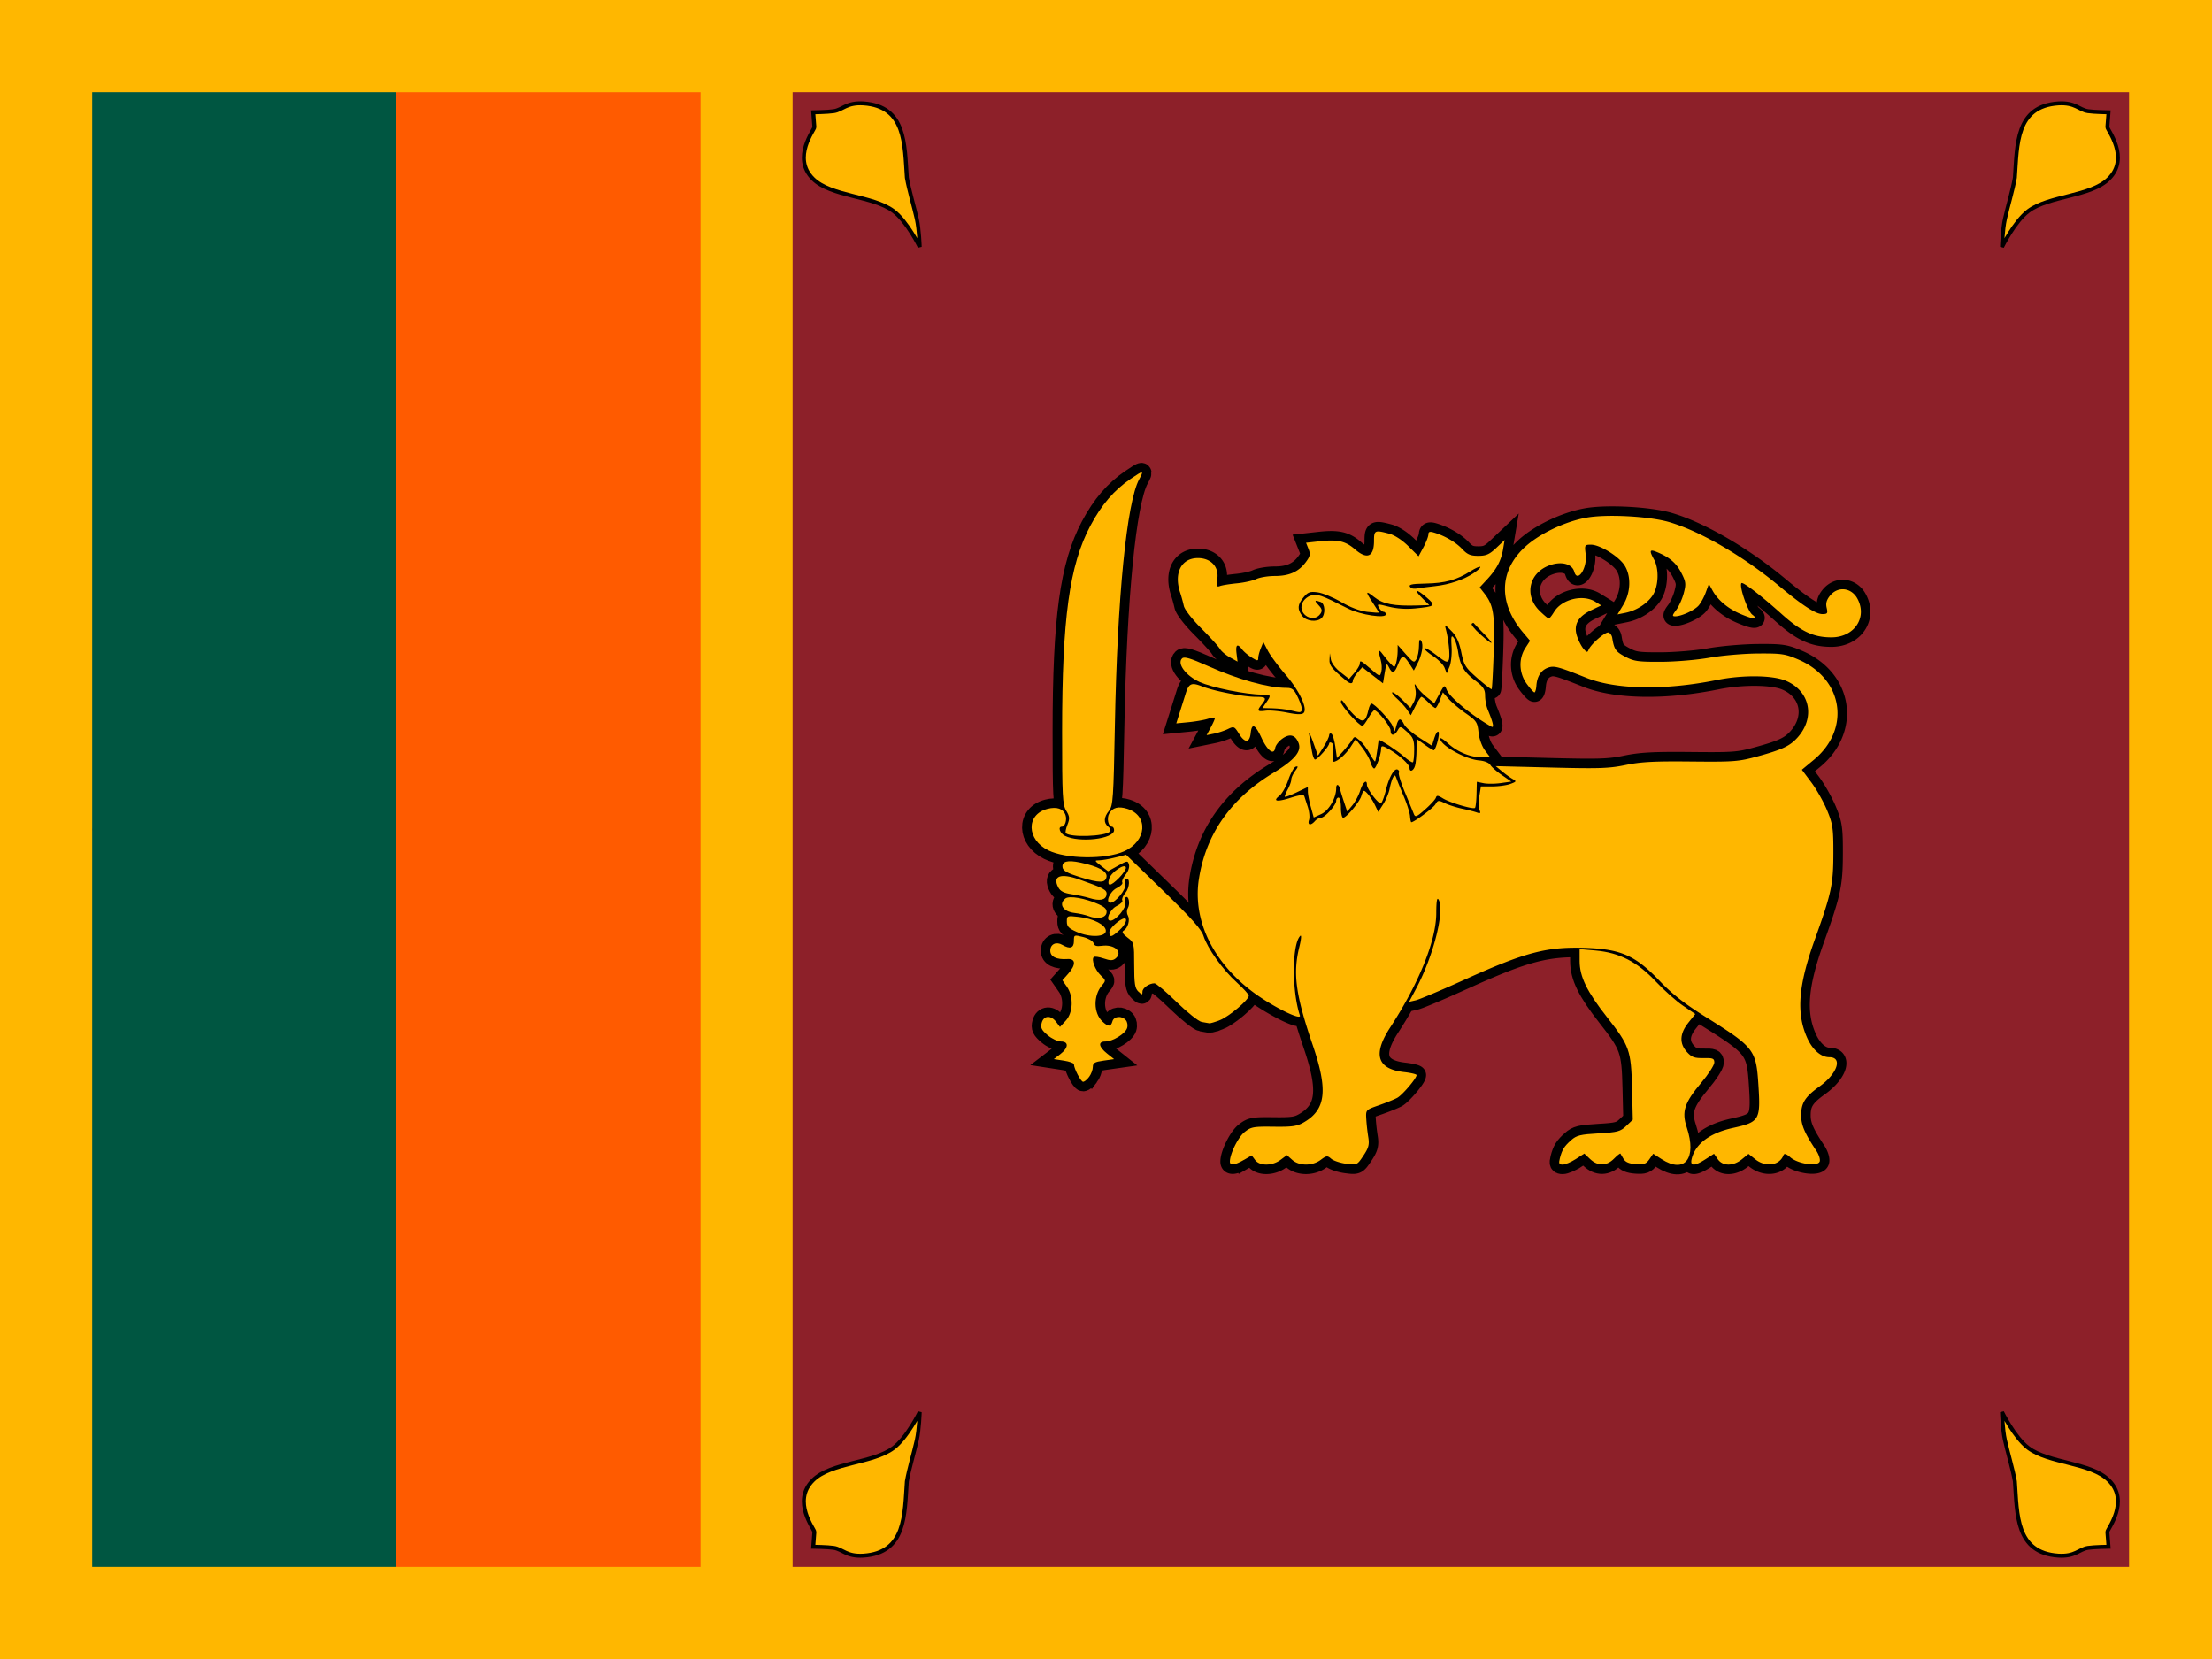 <?xml version="1.0" encoding="UTF-8" standalone="no"?>
<svg
   xmlns:dc="http://purl.org/dc/elements/1.1/"
   xmlns:cc="http://creativecommons.org/ns#"
   xmlns:rdf="http://www.w3.org/1999/02/22-rdf-syntax-ns#"
   xmlns:svg="http://www.w3.org/2000/svg"
   xmlns="http://www.w3.org/2000/svg"
   xmlns:xlink="http://www.w3.org/1999/xlink"
   xmlns:sodipodi="http://sodipodi.sourceforge.net/DTD/sodipodi-0.dtd"
   xmlns:inkscape="http://www.inkscape.org/namespaces/inkscape"
   height="16"
   width="21.333"
   viewBox="0 0 21.333 16"
   version="1.1"
   id="svg36"
   sodipodi:docname="lk.svg"
   inkscape:version="0.92.1 r">
  <defs
     id="defs40" />
  <sodipodi:namedview
     pagecolor="#ffffff"
     bordercolor="#666666"
     borderopacity="1"
     objecttolerance="10"
     gridtolerance="10"
     guidetolerance="10"
     inkscape:pageopacity="0"
     inkscape:pageshadow="2"
     inkscape:window-width="1920"
     inkscape:window-height="1024"
     id="namedview38"
     showgrid="false"
     fit-margin-top="0"
     fit-margin-left="0"
     fit-margin-right="0"
     fit-margin-bottom="0"
     inkscape:zoom="0.49166667"
     inkscape:cx="320"
     inkscape:cy="240"
     inkscape:window-x="0"
     inkscape:window-y="0"
     inkscape:window-maximized="1"
     inkscape:current-layer="svg36" />
  <path
     d="M 0,0 H 21.333 V 16 H 0 Z"
     id="path2"
     inkscape:connector-curvature="0"
     style="fill:#ffb700;stroke-width:0.033" />
  <path
     d="M 0.889,8 3.822,0.889 H 6.756 V 15.111 H 3.822 Z"
     id="path4"
     inkscape:connector-curvature="0"
     style="fill:#ff5b00;stroke-width:0.033" />
  <path
     d="M 0.889,0.889 H 3.822 V 15.111 H 0.889 Z"
     id="path6"
     inkscape:connector-curvature="0"
     style="fill:#005641;stroke-width:0.033" />
  <path
     d="M 7.644,0.889 H 20.533 V 15.111 H 7.644 Z"
     id="path8"
     inkscape:connector-curvature="0"
     style="fill:#8d2029;stroke-width:0.033" />
  <path
     id="a"
     d="m 19.308,13.619 c 0,0 0.121,0.246 0.254,0.346 0.198,0.149 0.603,0.138 0.776,0.311 0.206,0.204 -0.016,0.474 -0.014,0.498 l 0.011,0.143 c 0,0 -0.139,0.002 -0.198,0.011 -0.088,0.014 -0.122,0.085 -0.286,0.075 -0.412,-0.027 -0.396,-0.398 -0.419,-0.716 -0.021,-0.121 -0.069,-0.278 -0.096,-0.399 -0.023,-0.104 -0.028,-0.269 -0.028,-0.269 z"
     inkscape:connector-curvature="0"
     style="fill:#ffb700;stroke:#000000;stroke-width:0.038" />
  <use
     height="100%"
     width="100%"
     xlink:href="#a"
     transform="matrix(-1,0,0,1,28.178,0)"
     id="use11"
     x="0"
     y="0" />
  <use
     height="100%"
     width="100%"
     xlink:href="#a"
     transform="matrix(1,0,0,-1,0,16)"
     id="use13"
     x="0"
     y="0" />
  <use
     height="100%"
     width="100%"
     xlink:href="#a"
     transform="rotate(180,14.089,8)"
     id="use15"
     x="0"
     y="0" />
  <g
     transform="matrix(0.033,0,0,0.033,0,-2.533)"
     id="g34">
    <use
       xlink:href="#b"
       width="100%"
       height="100%"
       id="use17"
       style="stroke:#000000;stroke-width:5.56"
       x="0"
       y="0" />
    <g
       id="b"
       style="fill:#ffb700">
      <path
         d="m 363.488,415.765 2.325,-1.342 0.995,1.345 c 1.325,1.79 4.99,1.77 7.424,-0.04 l 1.86,-1.387 1.558,1.387 c 2.048,1.822 5.873,1.824 8.315,0.006 1.71,-1.274 1.95,-1.3 3.08,-0.33 0.673,0.577 2.65,1.235 4.392,1.46 3.138,0.408 3.185,0.386 5.02,-2.368 1.538,-2.306 1.78,-3.24 1.412,-5.477 a 59.406,59.406 0 0 1 -0.583,-5.304 c -0.14,-2.597 -0.125,-2.613 3.658,-3.93 2.09,-0.728 4.508,-1.703 5.374,-2.17 1.51,-0.81 5.675,-5.705 5.675,-6.67 0,-0.255 -1.627,-0.647 -3.616,-0.87 -7.912,-0.887 -9.25,-5.135 -4.11,-13.025 8.388,-12.87 13.45,-25.4 13.483,-33.384 0.015,-3.57 0.218,-4.767 0.677,-3.99 1.874,3.17 -1.483,16.467 -6.57,26.015 l -2.046,3.846 1.954,-0.45 c 1.074,-0.247 7.392,-2.913 14.04,-5.924 18.194,-8.24 24.444,-9.855 36.22,-9.36 9.864,0.416 14.065,2.344 21.03,9.65 3.69,3.87 7.245,6.638 13.747,10.708 13.853,8.672 14.43,9.423 15.09,19.62 0.667,10.333 0.335,10.893 -7.48,12.62 -6.68,1.475 -10.866,4.59 -11.99,8.915 -0.6,2.31 0.663,2.377 4.03,0.213 l 2.468,-1.586 1.098,1.586 c 1.443,2.085 4.51,2.094 7.057,0.02 l 1.925,-1.569 1.967,1.567 c 3.055,2.435 7.118,1.844 8.265,-1.2 0.22,-0.586 0.808,-0.4 2,0.636 2.232,1.94 7.954,2.772 8.57,1.247 0.237,-0.582 -0.21,-2.02 -0.994,-3.194 -3.33,-4.992 -4.37,-7.372 -4.414,-10.09 -0.06,-3.78 1.067,-5.602 5.366,-8.676 5.222,-3.734 6.835,-8.55 2.864,-8.55 -2.452,0 -4.923,-2.168 -6.5,-5.7 -3.204,-7.18 -2.576,-15.228 2.233,-28.617 4.885,-13.6 5.427,-16.108 5.446,-25.203 0.016,-7.354 -0.17,-8.626 -1.842,-12.658 -1.022,-2.465 -3.098,-6.136 -4.612,-8.157 l -2.753,-3.675 3.534,-2.928 c 10.79,-8.94 8.583,-23.572 -4.407,-29.21 -3.975,-1.725 -4.968,-1.877 -11.932,-1.83 -4.177,0.028 -10.55,0.578 -14.157,1.222 -3.68,0.656 -9.907,1.184 -14.18,1.2 -6.785,0.028 -7.937,-0.14 -10.553,-1.53 -2.727,-1.453 -3.195,-2.142 -3.728,-5.497 -0.11,-0.69 -0.592,-1.378 -1.072,-1.53 -0.927,-0.29 -5.21,3.426 -5.844,5.073 -0.312,0.813 -0.567,0.757 -1.483,-0.327 -0.61,-0.72 -1.458,-2.373 -1.888,-3.674 -1.08,-3.273 0.247,-5.726 4.093,-7.564 l 2.984,-1.426 -1.76,-1.092 c -3.63,-2.253 -9.805,-0.712 -12.038,3.005 -0.632,1.052 -1.32,1.914 -1.53,1.916 -0.21,0 -1.412,-1.002 -2.67,-2.23 -4.687,-4.58 -3.075,-11.358 3.196,-13.428 3.344,-1.103 6.303,-0.26 6.918,1.968 0.94,3.405 3.862,-1.07 3.338,-5.11 -0.348,-2.688 -0.296,-2.78 1.563,-2.78 2.584,0 8.087,3.392 9.79,6.036 1.976,3.07 1.832,7.906 -0.343,11.51 l -1.708,2.83 2.233,-0.448 c 3.276,-0.657 6.46,-2.69 8.07,-5.16 1.702,-2.608 1.885,-7.687 0.376,-10.428 -1.464,-2.657 -1.297,-3.078 0.866,-2.18 3.68,1.526 5.645,3.21 7.12,6.096 1.33,2.6 1.403,3.244 0.684,5.95 -0.444,1.67 -1.43,3.864 -2.194,4.88 -1.188,1.58 -1.23,1.844 -0.282,1.844 1.762,0 5.443,-1.668 6.75,-3.06 0.66,-0.703 1.624,-2.434 2.14,-3.847 l 0.94,-2.57 1.078,1.96 c 1.526,2.768 4.492,5.26 8.11,6.81 3.89,1.668 5.508,1.762 3.474,0.202 -1.37,-1.052 -3.9,-8.47 -3.133,-9.194 0.45,-0.426 5.732,3.638 11.762,9.05 5.704,5.12 9.288,6.8 14.527,6.8 6.692,0 10.59,-5.827 7.58,-11.335 -1.753,-3.212 -5.66,-3.658 -7.944,-0.908 -1.05,1.265 -1.34,2.27 -1.03,3.598 0.376,1.625 0.23,1.84 -1.252,1.84 -1.945,0 -5.78,-2.487 -12.59,-8.17 -10.384,-8.665 -23.002,-16.01 -32.114,-18.693 -5.847,-1.722 -18.337,-2.394 -24.28,-1.306 -6.434,1.177 -14.043,4.858 -18.19,8.8 -7.344,6.982 -7.46,16.275 -0.31,24.738 l 2.05,2.424 -1.387,2.154 c -2.018,3.134 -1.845,7.352 0.428,10.46 1.002,1.367 2.012,2.486 2.245,2.485 0.233,0 0.49,-0.88 0.568,-1.955 0.2,-2.718 1.368,-4.54 3.37,-5.26 1.804,-0.65 2.97,-0.343 11.227,2.953 8.688,3.468 22.975,3.706 38.166,0.637 7.447,-1.504 16.228,-1.416 20.092,0.203 7.082,2.967 8.724,10.686 3.517,16.545 -2.254,2.536 -4.428,3.57 -11.725,5.572 -5.553,1.524 -6.868,1.625 -19.49,1.5 -10.782,-0.11 -14.658,0.1 -19.06,1.018 -4.778,0.997 -7.717,1.098 -21.754,0.744 l -16.23,-0.41 1.8,1.49 c 0.99,0.82 2.39,1.83 3.11,2.243 1.223,0.702 1.182,0.797 -0.637,1.47 -1.07,0.398 -3.443,0.722 -5.274,0.722 h -3.33 l -0.45,2.83 c -0.245,1.555 -0.227,3.372 0.042,4.037 0.398,0.98 0.25,1.12 -0.783,0.745 -0.702,-0.254 -2.652,-0.755 -4.335,-1.112 -1.684,-0.358 -3.95,-1.085 -5.036,-1.617 -1.828,-0.895 -2.03,-0.87 -2.704,0.32 -0.6,1.063 -6.24,5.26 -7.068,5.26 -0.134,0 -0.306,-0.808 -0.383,-1.798 -0.078,-0.99 -0.89,-3.564 -1.81,-5.723 -0.916,-2.158 -1.874,-4.513 -2.127,-5.232 -0.383,-1.086 -0.556,-1.14 -1.017,-0.327 -0.304,0.54 -0.75,2.01 -0.99,3.27 -0.24,1.26 -1.09,3.304 -1.89,4.545 l -1.452,2.256 -0.926,-1.93 c -0.995,-2.07 -2.646,-4.217 -3.244,-4.217 -0.202,0 -0.546,0.662 -0.764,1.472 -0.456,1.69 -4.372,6.376 -5.328,6.376 -0.352,0 -0.64,-1.325 -0.64,-2.944 0,-1.618 -0.31,-2.943 -0.69,-2.943 -0.38,0 -0.692,0.418 -0.692,0.93 0,1.245 -3.344,4.956 -4.466,4.956 -0.49,0 -1.277,0.44 -1.75,0.98 -1.232,1.408 -2.24,1.21 -1.723,-0.337 0.243,-0.726 0.085,-2.418 -0.35,-3.76 -0.437,-1.345 -0.9,-2.775 -1.03,-3.18 -0.166,-0.508 -1.365,-0.373 -3.9,0.44 -4.1,1.315 -5.474,1.082 -3.366,-0.57 0.77,-0.602 1.942,-2.693 2.604,-4.645 0.662,-1.95 1.64,-3.683 2.17,-3.848 0.745,-0.23 0.706,0.055 -0.172,1.242 -0.627,0.846 -1.142,1.99 -1.144,2.54 0,0.548 -0.474,1.85 -1.048,2.894 -0.574,1.042 -0.935,2 -0.802,2.125 0.133,0.125 1.692,-0.468 3.465,-1.318 l 3.224,-1.545 0.013,1.382 c 0.007,0.76 0.396,2.766 0.863,4.458 l 0.85,3.075 2.194,-1.008 c 2.243,-1.03 4.367,-4.706 4.367,-7.555 0,-1.408 0.807,-1.192 1.137,0.305 0.098,0.44 0.604,2.088 1.126,3.664 l 0.95,2.864 1.502,-1.81 c 0.826,-0.994 1.862,-2.946 2.302,-4.336 0.763,-2.413 1.962,-3.45 1.962,-1.698 0,1.263 3.447,5.792 4.11,5.403 0.323,-0.188 0.963,-1.888 1.423,-3.778 0.96,-3.93 2.505,-6.602 3.487,-6.028 0.37,0.217 0.513,0.636 0.32,0.933 -0.194,0.296 0.6,2.85 1.763,5.678 a 2557.7,2557.7 0 0 1 2.597,6.323 c 0.425,1.048 0.81,0.896 3.304,-1.307 1.553,-1.37 2.962,-2.906 3.132,-3.41 0.256,-0.764 0.602,-0.736 2.054,0.165 2.03,1.26 8.856,3.29 9.383,2.79 0.198,-0.187 0.4,-1.98 0.45,-3.984 l 0.09,-3.643 1.964,0.408 c 1.078,0.224 3.348,0.21 5.043,-0.03 l 3.082,-0.44 -2.746,-1.883 c -1.512,-1.036 -3.04,-2.377 -3.395,-2.98 -0.38,-0.642 -1.724,-1.187 -3.247,-1.316 -4.114,-0.35 -11.407,-4.44 -11.407,-6.4 0,-0.367 1.01,0.258 2.246,1.39 2.738,2.51 6.543,4.085 9.866,4.085 h 2.486 l -1.538,-2.045 c -0.883,-1.175 -1.676,-3.405 -1.862,-5.24 -0.296,-2.922 -0.605,-3.387 -3.657,-5.508 -1.833,-1.275 -4.104,-3.186 -5.046,-4.246 l -1.713,-1.928 -0.873,2.29 c -0.48,1.258 -1.068,2.288 -1.305,2.288 -0.238,0 -1.162,-0.736 -2.054,-1.635 -0.892,-0.898 -1.8,-1.63 -2.02,-1.627 -0.218,0.004 -1.01,1.216 -1.756,2.692 l -1.358,2.685 -1.05,-1.547 c -0.578,-0.85 -1.942,-2.357 -3.03,-3.346 -1.09,-0.99 -1.664,-1.8 -1.274,-1.8 0.39,0 1.733,1.03 2.988,2.29 l 2.28,2.29 0.93,-1.677 c 0.55,-0.995 0.756,-2.525 0.507,-3.76 -0.364,-1.804 -0.313,-1.91 0.378,-0.777 0.44,0.72 1.774,2.1 2.965,3.065 l 2.167,1.757 1.494,-2.738 c 1.487,-2.725 1.498,-2.73 2.174,-1.103 0.906,2.176 7.456,7.546 13.033,10.684 0.86,0.483 0.498,-1.18 -1.09,-5.004 -0.42,-1.012 -0.764,-2.838 -0.764,-4.057 0,-1.808 -0.522,-2.612 -2.834,-4.372 -3.34,-2.54 -4.42,-4.347 -5.048,-8.445 -0.255,-1.66 -0.84,-3.507 -1.298,-4.103 -0.682,-0.886 -0.794,-0.39 -0.612,2.69 0.123,2.078 -0.147,4.66 -0.6,5.74 l -0.824,1.96 -0.637,-1.634 c -0.35,-0.9 -1.898,-2.463 -3.44,-3.475 -1.543,-1.013 -2.626,-2.01 -2.407,-2.218 0.22,-0.208 1.807,0.714 3.527,2.05 2.622,2.034 3.2,2.254 3.562,1.358 0.426,-1.053 0,-5.633 -0.825,-8.834 -0.41,-1.598 -0.375,-1.59 1.597,0.382 1.454,1.454 2.258,3.188 2.88,6.213 0.792,3.843 1.192,4.483 4.746,7.604 2.134,1.874 3.99,3.302 4.127,3.173 0.136,-0.13 0.405,-4.976 0.6,-10.773 0.37,-11.115 -0.05,-13.76 -2.727,-17.194 l -1.375,-1.764 2.162,-2.333 c 2.82,-3.042 4.116,-5.48 4.678,-8.808 l 0.457,-2.706 -2.44,2.31 c -1.998,1.892 -2.953,2.31 -5.267,2.31 -2.29,0 -3.186,-0.383 -4.73,-2.03 -1.853,-1.973 -5.136,-3.873 -8.293,-4.797 -1.167,-0.342 -1.554,-0.193 -1.554,0.596 0,0.577 -0.645,2.246 -1.432,3.708 l -1.43,2.657 -3,-2.964 c -1.84,-1.818 -4.024,-3.233 -5.648,-3.66 -4.15,-1.092 -4.375,-0.983 -4.375,2.108 0,4.69 -2.002,5.564 -5.606,2.447 -2.747,-2.377 -5.025,-2.893 -10.235,-2.32 l -4.023,0.442 0.723,1.816 c 0.605,1.517 0.468,2.156 -0.827,3.88 -2.1,2.793 -4.833,4.004 -9.04,4.004 -1.936,0 -4.36,0.4 -5.386,0.89 -1.025,0.49 -3.574,1.055 -5.663,1.255 -2.09,0.2 -4.316,0.557 -4.948,0.793 -0.99,0.37 -1.1,0.065 -0.78,-2.186 0.487,-3.445 -1.92,-5.986 -5.67,-5.986 -4.863,0 -7.107,4.352 -5.202,10.092 a 44.633,44.633 0 0 1 1.066,3.872 c 0.228,1.063 2.42,3.884 5.103,6.57 2.587,2.588 5.033,5.282 5.434,5.985 0.402,0.703 1.73,1.832 2.95,2.51 l 2.22,1.228 -0.294,-2.373 c -0.322,-2.61 0.247,-3.02 1.635,-1.177 0.498,0.658 1.758,1.722 2.803,2.364 1.646,1.012 1.9,1.032 1.9,0.154 0,-0.558 0.335,-1.842 0.745,-2.855 l 0.745,-1.84 1.293,2.504 c 0.712,1.378 3.025,4.51 5.14,6.96 4.107,4.752 6.61,10.063 5.318,11.286 -0.524,0.496 -1.94,0.457 -4.874,-0.132 -2.274,-0.456 -5.087,-0.698 -6.25,-0.536 -2.38,0.33 -2.566,0.023 -1.104,-1.807 1.543,-1.932 1.298,-2.25 -1.734,-2.25 -3.507,0 -12.213,-1.682 -15.556,-3.005 -3.25,-1.286 -4,-0.965 -4.956,2.117 -0.43,1.386 -1.22,3.9 -1.752,5.585 l -0.97,3.064 3.518,-0.34 c 1.933,-0.186 4.42,-0.61 5.527,-0.94 1.106,-0.332 2.112,-0.508 2.234,-0.392 0.123,0.116 -0.37,1.313 -1.096,2.66 l -1.317,2.45 2.192,-0.447 c 1.206,-0.245 3.02,-0.847 4.03,-1.336 1.76,-0.85 1.903,-0.79 3.29,1.44 1.708,2.74 3.073,2.626 3.376,-0.28 0.315,-3.004 1.303,-2.56 3.162,1.42 1.787,3.83 3.647,5.18 4.004,2.91 0.12,-0.752 1.082,-1.978 2.14,-2.724 2.14,-1.508 3.754,-1.055 4.678,1.312 0.958,2.45 -1.177,4.977 -7.388,8.742 -12.44,7.54 -19.672,17.856 -21.737,31.002 -1.863,11.857 3.953,24.11 15.62,32.91 5.584,4.212 14.454,8.657 13.89,6.96 -2.394,-7.2 -2.315,-20.945 0.133,-23.263 0.368,-0.348 0.242,1.086 -0.28,3.186 -1.944,7.825 -1.1,14.06 3.883,28.673 4.507,13.217 3.883,18.866 -2.495,22.6 -2.048,1.2 -3.367,1.396 -8.876,1.33 -5.977,-0.073 -6.628,0.047 -8.547,1.576 -1.86,1.482 -4.272,6.35 -4.272,8.62 0,1.23 1.366,1.068 4.05,-0.482 z"
         id="path19"
         inkscape:connector-curvature="0" />
      <path
         d="m 460.507,415.5 2.507,-1.613 1.7,1.612 c 2.23,2.11 4.842,2.063 6.985,-0.128 0.934,-0.955 1.774,-1.617 1.865,-1.47 0.09,0.145 0.508,0.853 0.927,1.573 0.53,0.91 1.62,1.37 3.585,1.507 2.37,0.167 3.005,-0.062 3.946,-1.422 l 1.122,-1.622 2.468,1.586 c 6.757,4.343 10.358,-0.213 7.338,-9.286 -1.534,-4.613 -0.69,-7.206 4.26,-13.078 2.086,-2.476 3.795,-5.118 3.797,-5.872 0,-1.202 -0.386,-1.363 -3.164,-1.308 -2.657,0.053 -3.435,-0.233 -4.834,-1.773 -2.276,-2.505 -2.14,-5.373 0.402,-8.557 l 2.032,-2.543 -3.605,-2.446 c -1.984,-1.345 -5.56,-4.528 -7.947,-7.074 -5.362,-5.717 -10.634,-8.428 -17.587,-9.042 l -4.66,-0.413 0.006,3.53 c 0.01,4.542 2.14,8.912 7.96,16.313 6.615,8.416 7.077,9.72 7.345,20.718 l 0.227,9.304 -1.915,1.816 c -1.73,1.64 -2.51,1.85 -8.093,2.173 -5.314,0.306 -6.43,0.58 -7.99,1.962 -2.07,1.835 -2.69,2.833 -3.33,5.367 -0.373,1.476 -0.222,1.798 0.844,1.798 0.715,0 2.427,-0.725 3.806,-1.61 z M 318.304,391.456 c 0.59,-0.8 1.075,-2.09 1.075,-2.87 0,-1.175 0.525,-1.49 3.11,-1.856 l 3.11,-0.442 -2.075,-1.653 c -2.464,-1.963 -2.692,-3.497 -0.52,-3.5 2.163,0 5.827,-2.247 6.383,-3.91 0.26,-0.77 0.096,-1.804 -0.368,-2.333 -1.213,-1.384 -3.492,-1.176 -3.916,0.358 -0.455,1.65 -1.217,1.653 -2.945,0.016 -2.6,-2.46 -2.658,-7.556 -0.122,-10.523 1.196,-1.4 1.185,-1.49 -0.34,-2.934 -1.64,-1.554 -2.81,-4.628 -2.04,-5.357 0.246,-0.232 1.54,-0.047 2.88,0.41 1.9,0.652 2.652,0.662 3.435,0.046 2.373,-1.866 -0.198,-4.265 -4.003,-3.736 -1.532,0.213 -2.165,0 -2.385,-0.794 -0.166,-0.603 -1.506,-1.39 -3.015,-1.77 -2.697,-0.683 -2.716,-0.674 -2.716,1.184 0,2.036 -1.162,2.42 -3.37,1.114 -1.796,-1.062 -3.536,-0.238 -3.536,1.674 0,1.783 1.793,2.662 5.007,2.455 2.465,-0.16 2.556,1.674 0.215,4.31 l -1.683,1.894 1.333,1.917 c 1.976,2.838 1.81,7.55 -0.348,9.892 l -1.692,1.834 -1.11,-1.472 c -1.542,-2.045 -3.652,-1.908 -4.23,0.275 -0.38,1.43 -0.066,2.083 1.724,3.598 1.203,1.018 2.96,1.85 3.902,1.85 2.336,0 2.244,1.837 -0.183,3.692 l -1.9,1.452 2.936,0.454 c 1.613,0.25 2.934,0.72 2.934,1.047 0,1.248 2.034,5.13 2.688,5.13 0.378,0 1.17,-0.656 1.762,-1.455 z"
         id="path21"
         inkscape:connector-curvature="0" />
      <path
         d="m 356.523,374.89 c 2.666,-1.05 8.438,-5.937 8.438,-7.145 0,-0.38 -1.592,-2.132 -3.54,-3.893 -4.097,-3.707 -8.554,-9.95 -9.708,-13.6 -0.602,-1.904 -3.512,-5.162 -11.707,-13.11 l -10.906,-10.579 -3.144,0.796 c -1.73,0.438 -3.838,0.807 -4.687,0.82 -1.465,0.022 -1.438,0.106 0.507,1.612 l 2.053,1.59 2.878,-1.6 c 2.79,-1.547 2.89,-1.556 3.233,-0.31 0.202,0.73 -0.232,1.993 -1.004,2.922 -0.747,0.9 -1.173,1.92 -0.946,2.27 0.227,0.347 -0.49,1.074 -1.596,1.615 -2.048,1.002 -3.47,4.304 -1.853,4.304 1.454,0 4.66,-3.956 4.29,-5.294 -0.188,-0.685 -0.097,-1.39 0.204,-1.566 1.25,-0.73 1.17,2.375 -0.098,3.902 -0.747,0.9 -1.173,1.92 -0.946,2.27 0.227,0.347 -0.49,1.075 -1.596,1.616 -2.035,0.996 -3.47,4.304 -1.87,4.304 1.572,0 4.725,-3.78 4.335,-5.194 -0.206,-0.74 -0.127,-1.49 0.174,-1.666 0.84,-0.492 1.295,1.96 0.585,3.16 -0.38,0.645 -0.378,1.523 0.008,2.22 0.698,1.262 -0.01,3.685 -1.297,4.44 -0.55,0.322 -0.177,0.955 1.16,1.966 1.938,1.463 1.975,1.616 1.975,8.07 0,5.392 0.218,6.784 1.21,7.723 1.11,1.054 1.208,1.057 1.208,0.047 0,-1.103 1.937,-2.452 3.52,-2.452 0.47,0 3.39,2.475 6.49,5.5 3.12,3.043 6.386,5.632 7.31,5.797 0.92,0.164 1.915,0.338 2.212,0.387 0.297,0.05 1.695,-0.366 3.107,-0.923 z M 323.18,348.8 c 0,-1.74 -3.588,-3.594 -7.877,-4.075 -3.463,-0.39 -3.52,-0.367 -3.52,1.363 0,1.432 0.545,1.995 2.935,3.036 3.842,1.673 8.46,1.496 8.46,-0.324 z"
         id="path23"
         inkscape:connector-curvature="0" />
      <path
         d="m 327.11,348.64 c 1.75,-1.587 2.577,-3.475 1.525,-3.475 -1.21,0 -4.423,2.883 -4.423,3.97 0,1.694 0.597,1.592 2.897,-0.495 z m -3.73,-5.14 c 0.15,-0.982 -0.457,-1.637 -2.276,-2.458 -3.923,-1.772 -8.613,-2.593 -9.743,-1.705 -2.08,1.636 -0.693,3.83 2.67,4.226 1.353,0.16 3.19,0.572 4.078,0.918 2.585,1.004 5.042,0.547 5.273,-0.98 z m 0,-5.255 c 0.213,-1.4 -0.682,-1.9 -7.987,-4.47 -5.453,-1.92 -7.868,-1.015 -6.125,2.296 0.607,1.154 1.626,1.68 3.912,2.023 1.7,0.255 4.022,0.752 5.162,1.106 3.044,0.944 4.803,0.61 5.04,-0.955 z m 3.66,-4.922 c 1.102,-1.118 2.004,-2.436 2.004,-2.93 0,-1.604 -4.353,1.233 -4.908,3.198 -0.665,2.357 0.414,2.258 2.904,-0.267 z m -3.66,-0.331 c 0.242,-1.594 -2.41,-3.033 -7.622,-4.14 -3.825,-0.812 -5.512,-0.35 -5.225,1.426 0.156,0.97 1.43,1.68 5.043,2.807 5.783,1.804 7.522,1.784 7.805,-0.093 z m 5.1,-7.419 c 6.68,-2.973 7.258,-10.472 0.96,-12.44 -2.617,-0.818 -4.286,-0.377 -5.287,1.394 -0.767,1.357 -0.254,3.823 0.794,3.823 0.355,0 0.644,0.457 0.644,1.014 0,2.604 -10.198,3.784 -14.38,1.664 -1.47,-0.745 -2.11,-2.678 -0.886,-2.678 0.914,0 1.546,-1.97 1.08,-3.363 -0.638,-1.898 -2.55,-2.556 -5.326,-1.83 -6.26,1.637 -6.085,8.994 0.29,12.116 5.227,2.56 16.686,2.716 22.112,0.3 z"
         id="path25"
         inkscape:connector-curvature="0" />
      <path
         d="m 324.325,319.808 c 0.387,-0.366 0.22,-0.93 -0.43,-1.44 -1.42,-1.115 -1.344,-2.775 0.214,-4.676 1.17,-1.427 1.315,-3.563 1.717,-25.106 0.694,-37.126 3.455,-65.05 7.094,-71.75 1.45,-2.666 1.246,-2.677 -2.497,-0.13 -4.823,3.28 -8.494,7.554 -11.747,13.67 -6.142,11.547 -8.277,27.083 -8.277,60.245 0,18.83 0.128,21.294 1.2,23.064 1.02,1.68 1.073,2.302 0.357,4.098 -0.464,1.164 -0.674,2.276 -0.467,2.472 1.37,1.3 11.36,0.954 12.835,-0.443 z m 56.123,-35.403 c 0.21,-0.32 -0.253,-1.94 -1.027,-3.597 -1.207,-2.585 -1.693,-3.014 -3.413,-3.014 -5.387,0 -14.048,-2.408 -22.977,-6.388 -5.156,-2.298 -6.937,-2.826 -7.556,-2.24 -1.577,1.494 1.045,5.04 5.105,6.904 3.6,1.654 13.67,3.686 18.265,3.686 2.665,0 2.728,0.12 1.21,2.312 l -1.114,1.612 3.015,0.078 c 1.658,0.042 3.947,0.302 5.087,0.576 2.96,0.714 2.987,0.714 3.407,0.072 z"
         id="path27"
         inkscape:connector-curvature="0" />
      <path
         d="m 411.92,301.136 c 0,-0.96 -2.818,-3.56 -5.674,-5.236 -2.242,-1.316 -2.613,-1.356 -2.618,-0.282 -0.007,1.63 -1.456,5.723 -2.025,5.723 -0.32,0 -0.795,-0.8 -1.055,-1.777 -0.26,-0.978 -1.346,-2.905 -2.415,-4.282 l -1.945,-2.503 -1.514,2.32 c -1.412,2.163 -3.857,4.282 -4.942,4.282 -0.26,0 -0.31,-1.14 -0.113,-2.533 0.213,-1.513 0.048,-2.713 -0.412,-2.982 -0.423,-0.247 -0.77,-0.16 -0.77,0.192 0,0.815 -3.395,4.668 -4.114,4.668 -0.296,0 -0.71,-1.104 -0.92,-2.453 -0.21,-1.35 -0.57,-3.483 -0.796,-4.742 -0.227,-1.26 0.257,-0.405 1.075,1.897 l 1.487,4.187 1.63,-2.552 c 0.898,-1.403 1.633,-2.936 1.635,-3.407 0,-0.47 0.305,-0.68 0.674,-0.464 0.368,0.217 0.88,1.904 1.14,3.75 l 0.47,3.356 1.794,-1.968 c 0.987,-1.082 2.144,-2.53 2.57,-3.22 0.762,-1.228 0.805,-1.227 2.32,0.057 0.847,0.72 2.15,2.44 2.897,3.824 0.747,1.383 1.457,2.413 1.58,2.29 0.12,-0.126 0.394,-1.553 0.606,-3.172 0.212,-1.618 0.4,-3.003 0.42,-3.076 0.106,-0.4 5.406,3.043 7.367,4.788 1.26,1.12 2.457,1.88 2.66,1.69 0.203,-0.192 0.368,-1.847 0.368,-3.676 0,-2.836 -0.3,-3.596 -2.034,-5.146 -1.994,-1.783 -2.05,-1.793 -2.786,-0.49 -0.957,1.694 -2.085,1.718 -2.085,0.046 0,-1.22 -3.768,-5.91 -4.75,-5.91 -0.253,0 -1.046,1.03 -1.762,2.29 -0.716,1.26 -1.486,2.288 -1.71,2.287 -0.968,-0.005 -6.28,-5.928 -6.278,-6.997 0,-0.85 0.358,-0.633 1.29,0.787 0.707,1.08 2.12,2.69 3.14,3.58 2.066,1.802 2.817,1.364 3.614,-2.11 0.227,-0.988 0.62,-1.797 0.876,-1.797 0.884,0 5.508,4.912 6.16,6.54 l 0.652,1.636 0.495,-1.8 c 0.604,-2.2 1.272,-2.28 2.237,-0.274 0.404,0.838 2.396,2.58 4.428,3.873 l 3.693,2.35 0.743,-2.364 c 0.407,-1.3 0.948,-2.047 1.2,-1.66 0.376,0.577 -0.584,4.492 -1.308,5.335 -0.11,0.127 -1.306,-0.57 -2.66,-1.55 l -2.463,-1.777 -0.01,3.184 c -0.006,1.75 -0.196,3.847 -0.425,4.656 -0.448,1.583 -1.637,2.028 -1.637,0.613 z M 393.504,275.75 c -4.39,-3.666 -5.057,-4.505 -4.96,-6.242 l 0.104,-1.85 0.287,1.787 c 0.167,1.043 1.336,2.606 2.81,3.756 l 2.523,1.97 1.55,-1.793 c 0.854,-0.986 1.563,-2.16 1.577,-2.61 0.035,-1.173 0.246,-1.075 3.218,1.504 2.64,2.292 2.682,2.303 3.075,0.82 0.22,-0.83 0.14,-2.387 -0.173,-3.464 -0.863,-2.96 -0.694,-3.407 0.614,-1.622 0.65,0.89 1.698,2.147 2.326,2.795 1.095,1.125 1.162,1.11 1.57,-0.33 0.233,-0.826 0.43,-2.34 0.434,-3.363 l 0.01,-1.86 2.38,2.698 c 2.225,2.522 2.43,2.615 3.11,1.413 0.398,-0.707 0.73,-2.41 0.736,-3.78 0.007,-1.775 0.194,-2.222 0.645,-1.547 0.754,1.13 0.23,4.2 -1.16,6.815 l -0.997,1.877 -1.31,-2.04 c -1.676,-2.61 -2.234,-2.568 -3.31,0.248 -1.015,2.66 -1.676,2.863 -2.666,0.817 -0.64,-1.324 -0.763,-1.162 -1.218,1.62 l -0.506,3.092 -3.03,-2.352 -3.027,-2.35 -1.362,1.548 c -0.75,0.85 -1.372,1.916 -1.384,2.365 -0.027,0.976 -0.755,1.006 -1.866,0.08 z m 39.051,-13.654 c -1.598,-1.44 -2.7,-2.813 -2.447,-3.052 0.253,-0.24 0.537,-0.308 0.632,-0.152 0.095,0.155 1.4,1.528 2.903,3.052 3.457,3.507 2.746,3.607 -1.088,0.152 z M 380.54,256.72 c -1.455,-1.965 -1.355,-3.268 0.415,-5.398 1.278,-1.54 1.862,-1.748 4.095,-1.465 1.432,0.182 4.514,1.448 6.85,2.812 2.695,1.576 5.484,2.63 7.644,2.894 1.87,0.227 3.4,0.313 3.4,0.19 0,-0.122 -0.776,-1.388 -1.726,-2.813 -2.255,-3.382 -2.178,-3.745 0.366,-1.718 2.61,2.08 5.734,2.69 12.712,2.477 l 3.41,-0.105 -1.978,-1.955 c -2.766,-2.735 -1.915,-2.98 1.14,-0.328 2.865,2.486 2.686,2.662 -3.345,3.263 -2.562,0.256 -5.318,0.07 -7.61,-0.512 -3.426,-0.87 -3.56,-0.858 -2.91,0.29 0.374,0.663 0.98,1.204 1.347,1.204 0.366,0 0.666,0.336 0.666,0.746 0,1.26 -7.402,0.152 -10.94,-1.64 -8.08,-4.09 -9.097,-4.444 -11.02,-3.838 -1.07,0.337 -2.14,1.324 -2.51,2.313 -1.232,3.3 3.448,5.865 5.378,2.948 0.56,-0.845 0.43,-1.424 -0.554,-2.452 -1.347,-1.41 -1.22,-1.61 0.597,-0.95 1.29,0.47 1.465,3.568 0.264,4.705 -1.373,1.3 -4.508,0.932 -5.692,-0.67 z"
         id="path29"
         inkscape:connector-curvature="0"
         style="fill:#000000" />
      <path
         d="m 412.368,248.57 c -1.01,-0.956 -0.218,-1.19 4.312,-1.275 5.604,-0.105 9.008,-1.04 13.024,-3.574 3.218,-2.03 4.09,-1.63 1.036,0.476 -2.786,1.92 -7.132,3.398 -11.328,3.85 -2.03,0.22 -4.347,0.522 -5.145,0.673 -0.798,0.15 -1.653,0.084 -1.9,-0.15 z"
         id="path31"
         inkscape:connector-curvature="0"
         style="fill:#000000" />
    </g>
  </g>
</svg>
